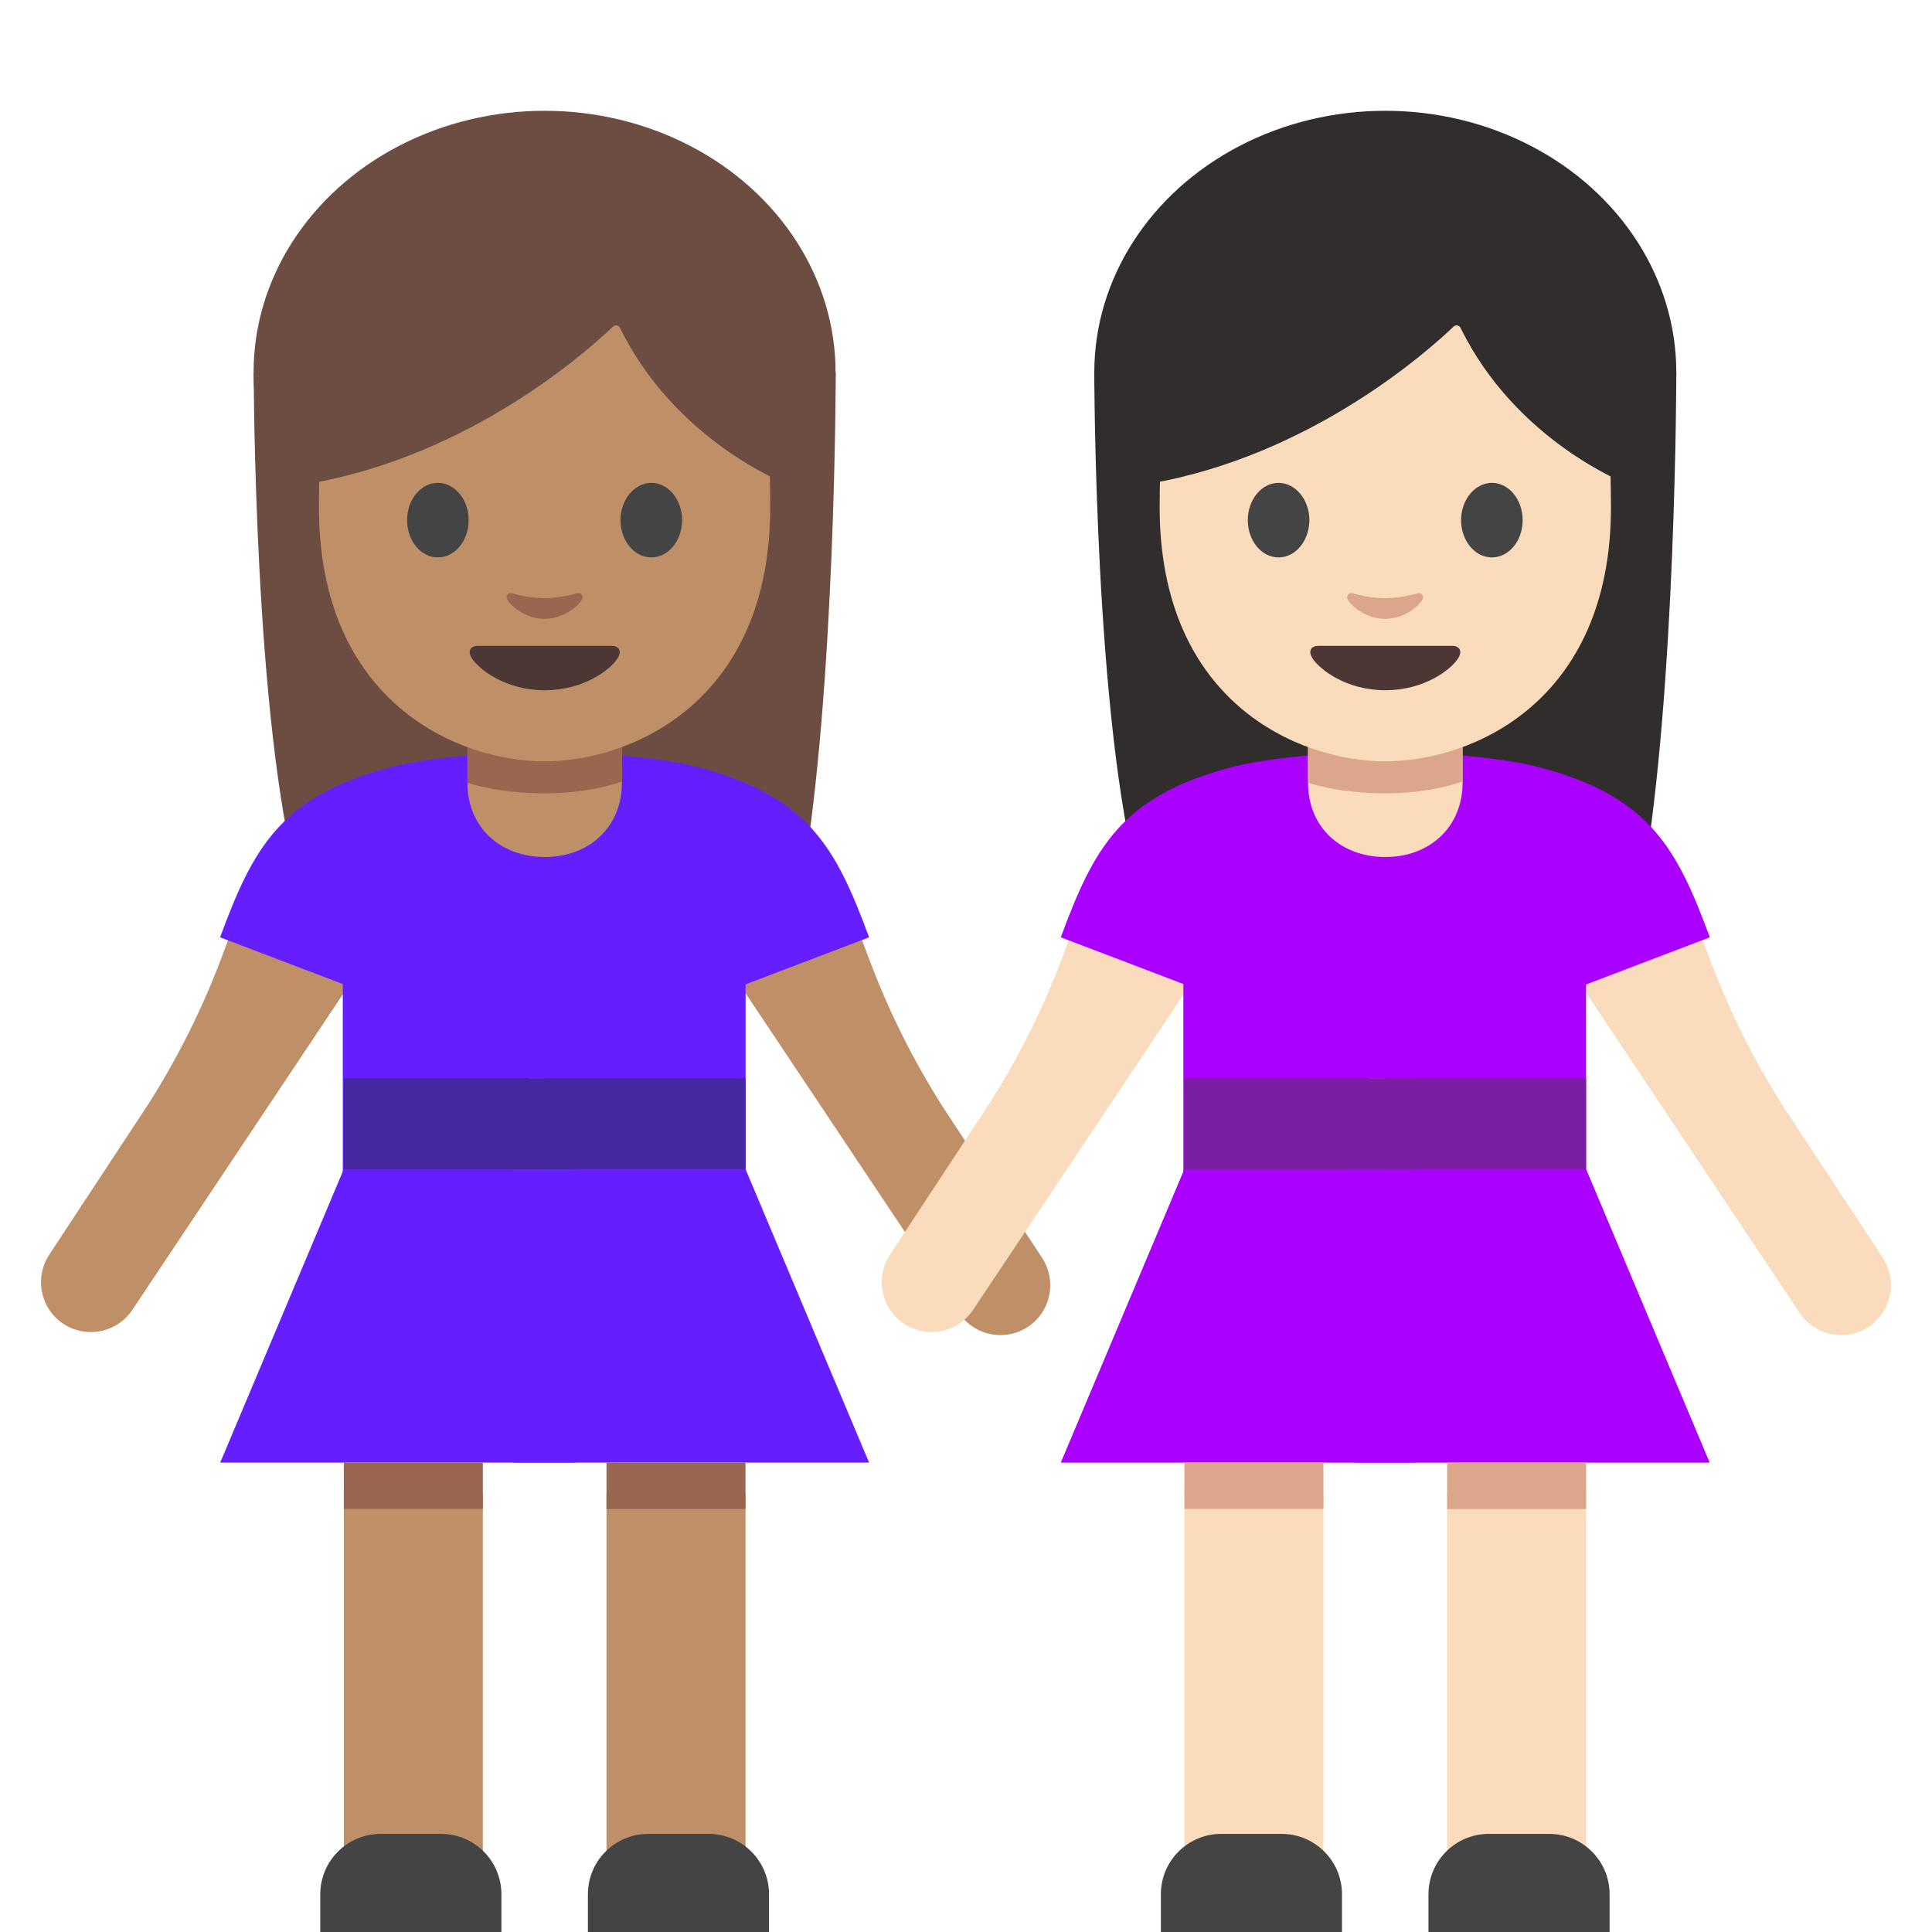 <?xml version='1.0' encoding='utf-8'?>
<svg xmlns="http://www.w3.org/2000/svg" width="128" height="128" version="1.1" xml:space="preserve" style="fill-rule:evenodd;clip-rule:evenodd;stroke-linejoin:round;stroke-miterlimit:2;" viewBox="0 0 128 128"><path d="M16.81,24.67C16.81,24.67 16.81,47.86 19.8,58.64C21.27,63.95 23.11,67.3 27.52,63.99L44.62,63.82C49.02,67.18 52.18,63.96 53.13,58.5C55.37,45.62 55.37,24.67 55.37,24.67L16.81,24.67Z" style="fill:#6d4c41;fill-rule:nonzero;" /><ellipse cx="36.08" cy="24.67" rx="19.28" ry="17.33" style="fill:#6d4c41;" /><path d="M56.87,61.64L57.53,63.4C58.82,66.87 60.47,70.2 62.46,73.33L69.04,83.33C69.97,84.75 69.68,86.65 68.36,87.72C67.772,88.194 67.039,88.453 66.283,88.453C65.178,88.453 64.143,87.899 63.53,86.98L47.77,63.37L47.45,59.29L56.87,61.64ZM15.43,61.44L14.77,63.2C13.48,66.67 11.83,70 9.84,73.13L3.26,83.13C2.33,84.55 2.62,86.45 3.94,87.52C4.528,87.994 5.261,88.253 6.017,88.253C7.122,88.253 8.157,87.699 8.77,86.78L24.52,63.17L24.84,59.09L15.43,61.44Z" style="fill:#bf8f68;fill-rule:nonzero;" /><path d="M36.08,49.82C32.58,49.81 28.18,50.22 25.84,50.84C18.55,52.78 16.76,56.21 14.58,62.1L36.08,70.29L36.08,49.82Z" style="fill:#651fff;fill-rule:nonzero;" /><rect x="32.82" y="55.66" width="5.31" height="15.77" style="fill:#651fff;" /><rect x="22.71" y="61.97" width="12.28" height="17.4" style="fill:#651fff;" /><path d="M22.78,77.45L14.59,96.9L36.08,96.9L36.08,77.45L22.78,77.45Z" style="fill:#651fff;fill-rule:nonzero;" /><rect x="22.78" y="98.95" width="9.21" height="28.66" style="fill:#bf8f68;" /><rect x="22.78" y="96.9" width="9.21" height="3.07" style="fill:#99674f;" /><path d="M33.22,128L21.22,128L21.22,125.5C21.22,123.29 23.01,121.5 25.22,121.5L29.22,121.5C31.43,121.5 33.22,123.29 33.22,125.5L33.22,128Z" style="fill:#444;fill-rule:nonzero;" /><path d="M36.08,49.82C39.58,49.81 43.98,50.22 46.32,50.84C53.61,52.78 55.4,56.21 57.58,62.1L36.08,70.29L36.08,49.82Z" style="fill:#651fff;fill-rule:nonzero;" /><rect x="36.087" y="61.978" width="13.31" height="17.4" style="fill:#651fff;" /><path d="M49.39,77.45L57.58,96.9L36.08,96.9L36.08,77.45L49.39,77.45Z" style="fill:#651fff;fill-rule:nonzero;" /><rect x="40.182" y="98.953" width="9.21" height="28.66" style="fill:#bf8f68;" /><rect x="40.182" y="96.907" width="9.21" height="3.07" style="fill:#99674f;" /><path d="M38.95,128L50.95,128L50.95,125.5C50.95,123.29 49.16,121.5 46.95,121.5L42.95,121.5C40.74,121.5 38.95,123.29 38.95,125.5L38.95,128Z" style="fill:#444;fill-rule:nonzero;" /><path d="M36.09,56.78C33.15,56.78 30.97,54.81 30.97,51.87L30.97,46.75L41.2,46.75L41.2,51.87C41.2,54.8 39.03,56.78 36.09,56.78Z" style="fill:#bf8f68;fill-rule:nonzero;" /><path d="M41.2,51.77C41.2,51.77 39.25,52.56 36.09,52.56C32.93,52.56 30.97,51.86 30.97,51.86L30.97,46.84C30.97,45.5 31.86,44.04 33.2,44.04L38.99,44.04C40.33,44.04 41.21,45.4 41.21,46.74L41.21,51.77L41.2,51.77Z" style="fill:#99674f;fill-rule:nonzero;" /><rect x="34.04" y="76.43" width="4.09" height="20.47" style="fill:#651fff;" /><g><rect x="22.78" y="71.44" width="13.31" height="6.02" style="fill:#4527a0;" /><rect x="36.087" y="71.431" width="13.31" height="6.02" style="fill:#4527a0;" /><rect x="34.04" y="71.44" width="4.09" height="6.02" style="fill:#4527a0;" /></g><path d="M36.08,11.51C24.23,11.51 21.13,20.7 21.13,33.6C21.13,46.51 30.32,50.44 36.08,50.44C41.84,50.44 51.03,46.5 51.03,33.6C51.04,20.7 47.94,11.51 36.08,11.51Z" style="fill:#bf8f68;fill-rule:nonzero;" /><path d="M40.61,21.64C39.03,23.15 31.21,30.21 20.42,32.05L20.42,17.59C20.42,17.59 25.08,8.35 36.25,8.35C47.42,8.35 52.08,17.82 52.08,17.82L52.08,32.05C52.08,32.05 44.76,29.24 41.08,21.73C41.034,21.625 40.929,21.557 40.814,21.557C40.738,21.557 40.664,21.587 40.61,21.64Z" style="fill:#6d4c41;fill-rule:nonzero;" /><path d="M31.05,34.46C31.05,35.82 30.14,36.93 29.01,36.93C27.88,36.93 26.97,35.83 26.97,34.46C26.97,33.09 27.89,31.99 29.01,31.99C30.14,32 31.05,33.1 31.05,34.46M41.11,34.46C41.11,35.82 42.02,36.93 43.15,36.93C44.28,36.93 45.19,35.83 45.19,34.46C45.19,33.09 44.27,31.99 43.15,31.99C42.03,32 41.11,33.1 41.11,34.46" style="fill:#444;fill-rule:nonzero;" /><path d="M40.51,42.79L31.67,42.79C31.16,42.79 30.95,43.13 31.28,43.64C31.75,44.35 33.49,45.73 36.09,45.73C38.69,45.73 40.43,44.36 40.9,43.64C41.23,43.13 41.01,42.79 40.51,42.79Z" style="fill:#4c3734;fill-rule:nonzero;" /><path d="M38.22,39.31C37.47,39.52 36.69,39.63 36.08,39.63C35.47,39.63 34.7,39.53 33.94,39.31C33.62,39.22 33.49,39.52 33.61,39.73C33.85,40.15 34.81,41 36.08,41C37.35,41 38.31,40.15 38.55,39.73C38.67,39.52 38.54,39.22 38.22,39.31Z" style="fill:#99674f;fill-rule:nonzero;" /><path d="M72.5,24.67C72.5,24.67 72.5,47.86 75.49,58.64C76.96,63.95 78.8,67.3 83.21,63.99L100.31,63.82C104.71,67.18 107.87,63.96 108.82,58.5C111.06,45.62 111.06,24.67 111.06,24.67L72.5,24.67Z" style="fill:#312d2d;fill-rule:nonzero;" /><ellipse cx="91.78" cy="24.67" rx="19.28" ry="17.33" style="fill:#312d2d;" /><path d="M112.57,61.64L113.23,63.4C114.52,66.87 116.17,70.2 118.16,73.33L124.74,83.33C125.67,84.75 125.38,86.65 124.06,87.72C123.472,88.194 122.739,88.453 121.983,88.453C120.878,88.453 119.843,87.899 119.23,86.98L103.48,63.37L103.16,59.29L112.57,61.64ZM71.13,61.44L70.47,63.2C69.18,66.67 67.53,70 65.54,73.13L58.96,83.13C58.03,84.55 58.32,86.45 59.64,87.52C60.228,87.994 60.961,88.253 61.717,88.253C62.822,88.253 63.857,87.699 64.47,86.78L80.22,63.17L80.54,59.09L71.13,61.44Z" style="fill:#fadcbc;fill-rule:nonzero;" /><path d="M91.78,49.82C88.28,49.81 83.88,50.22 81.54,50.84C74.25,52.78 72.46,56.21 70.28,62.1L91.78,70.29L91.78,49.82Z" style="fill:#a0f;fill-rule:nonzero;" /><rect x="88.51" y="55.66" width="5.31" height="15.77" style="fill:#a0f;" /><rect x="78.4" y="61.97" width="12.28" height="17.4" style="fill:#a0f;" /><path d="M78.47,77.45L70.28,96.9L91.78,96.9L91.78,77.45L78.47,77.45Z" style="fill:#a0f;fill-rule:nonzero;" /><rect x="78.47" y="98.95" width="9.21" height="28.66" style="fill:#fadcbc;" /><rect x="78.47" y="96.9" width="9.21" height="3.07" style="fill:#dba689;" /><path d="M88.91,128L76.91,128L76.91,125.5C76.91,123.29 78.7,121.5 80.91,121.5L84.91,121.5C87.12,121.5 88.91,123.29 88.91,125.5L88.91,128Z" style="fill:#444;fill-rule:nonzero;" /><path d="M91.78,49.82C95.28,49.81 99.68,50.22 102.02,50.84C109.31,52.78 111.1,56.21 113.28,62.1L91.78,70.29L91.78,49.82Z" style="fill:#a0f;fill-rule:nonzero;" /><rect x="91.77" y="61.978" width="13.31" height="17.4" style="fill:#a0f;" /><path d="M105.08,77.45L113.27,96.9L91.78,96.9L91.78,77.45L105.08,77.45Z" style="fill:#a0f;fill-rule:nonzero;" /><rect x="95.875" y="98.953" width="9.21" height="28.66" style="fill:#fadcbc;" /><rect x="95.875" y="96.907" width="9.21" height="3.07" style="fill:#dba689;" /><path d="M94.64,128L106.64,128L106.64,125.5C106.64,123.29 104.85,121.5 102.64,121.5L98.64,121.5C96.43,121.5 94.64,123.29 94.64,125.5L94.64,128Z" style="fill:#444;fill-rule:nonzero;" /><path d="M91.78,56.78C88.84,56.78 86.66,54.81 86.66,51.87L86.66,46.75L96.9,46.75L96.9,51.87C96.89,54.8 94.72,56.78 91.78,56.78Z" style="fill:#fadcbc;fill-rule:nonzero;" /><path d="M96.89,51.77C96.89,51.77 94.94,52.56 91.78,52.56C88.62,52.56 86.66,51.86 86.66,51.86L86.66,46.84C86.66,45.5 87.55,44.04 88.89,44.04L94.68,44.04C96.02,44.04 96.9,45.4 96.9,46.74L96.9,51.77L96.89,51.77Z" style="fill:#dba689;fill-rule:nonzero;" /><rect x="89.73" y="76.43" width="4.09" height="20.47" style="fill:#a0f;" /><g><rect x="78.47" y="71.44" width="13.31" height="6.02" style="fill:#7b1fa2;" /><rect x="91.77" y="71.431" width="13.31" height="6.02" style="fill:#7b1fa2;" /><rect x="89.73" y="71.44" width="4.09" height="6.02" style="fill:#7b1fa2;" /></g><path d="M91.78,11.51C79.93,11.51 76.83,20.7 76.83,33.6C76.83,46.51 86.02,50.44 91.78,50.44C97.54,50.44 106.73,46.5 106.73,33.6C106.73,20.7 103.63,11.51 91.78,11.51Z" style="fill:#fadcbc;fill-rule:nonzero;" /><path d="M96.3,21.64C94.72,23.15 86.9,30.21 76.11,32.05L76.11,17.59C76.11,17.59 80.77,8.35 91.94,8.35C103.11,8.35 107.77,17.82 107.77,17.82L107.77,32.05C107.77,32.05 100.45,29.24 96.77,21.73C96.724,21.625 96.619,21.557 96.504,21.557C96.428,21.557 96.354,21.587 96.3,21.64Z" style="fill:#312d2d;fill-rule:nonzero;" /><path d="M86.75,34.46C86.75,35.82 85.84,36.93 84.71,36.93C83.58,36.93 82.67,35.83 82.67,34.46C82.67,33.09 83.59,31.99 84.71,31.99C85.83,32 86.75,33.1 86.75,34.46M96.8,34.46C96.8,35.82 97.71,36.93 98.84,36.93C99.97,36.93 100.88,35.83 100.88,34.46C100.88,33.09 99.96,31.99 98.84,31.99C97.72,32 96.8,33.1 96.8,34.46" style="fill:#444;fill-rule:nonzero;" /><path d="M96.2,42.79L87.36,42.79C86.85,42.79 86.64,43.13 86.97,43.64C87.44,44.35 89.18,45.73 91.78,45.73C94.38,45.73 96.12,44.36 96.59,43.64C96.92,43.13 96.7,42.79 96.2,42.79Z" style="fill:#4c3734;fill-rule:nonzero;" /><path d="M93.91,39.31C93.16,39.52 92.38,39.63 91.77,39.63C91.16,39.63 90.39,39.53 89.63,39.31C89.31,39.22 89.18,39.52 89.3,39.73C89.54,40.15 90.5,41 91.77,41C93.04,41 94,40.15 94.24,39.73C94.36,39.52 94.23,39.22 93.91,39.31Z" style="fill:#dba689;fill-rule:nonzero;" /></svg>